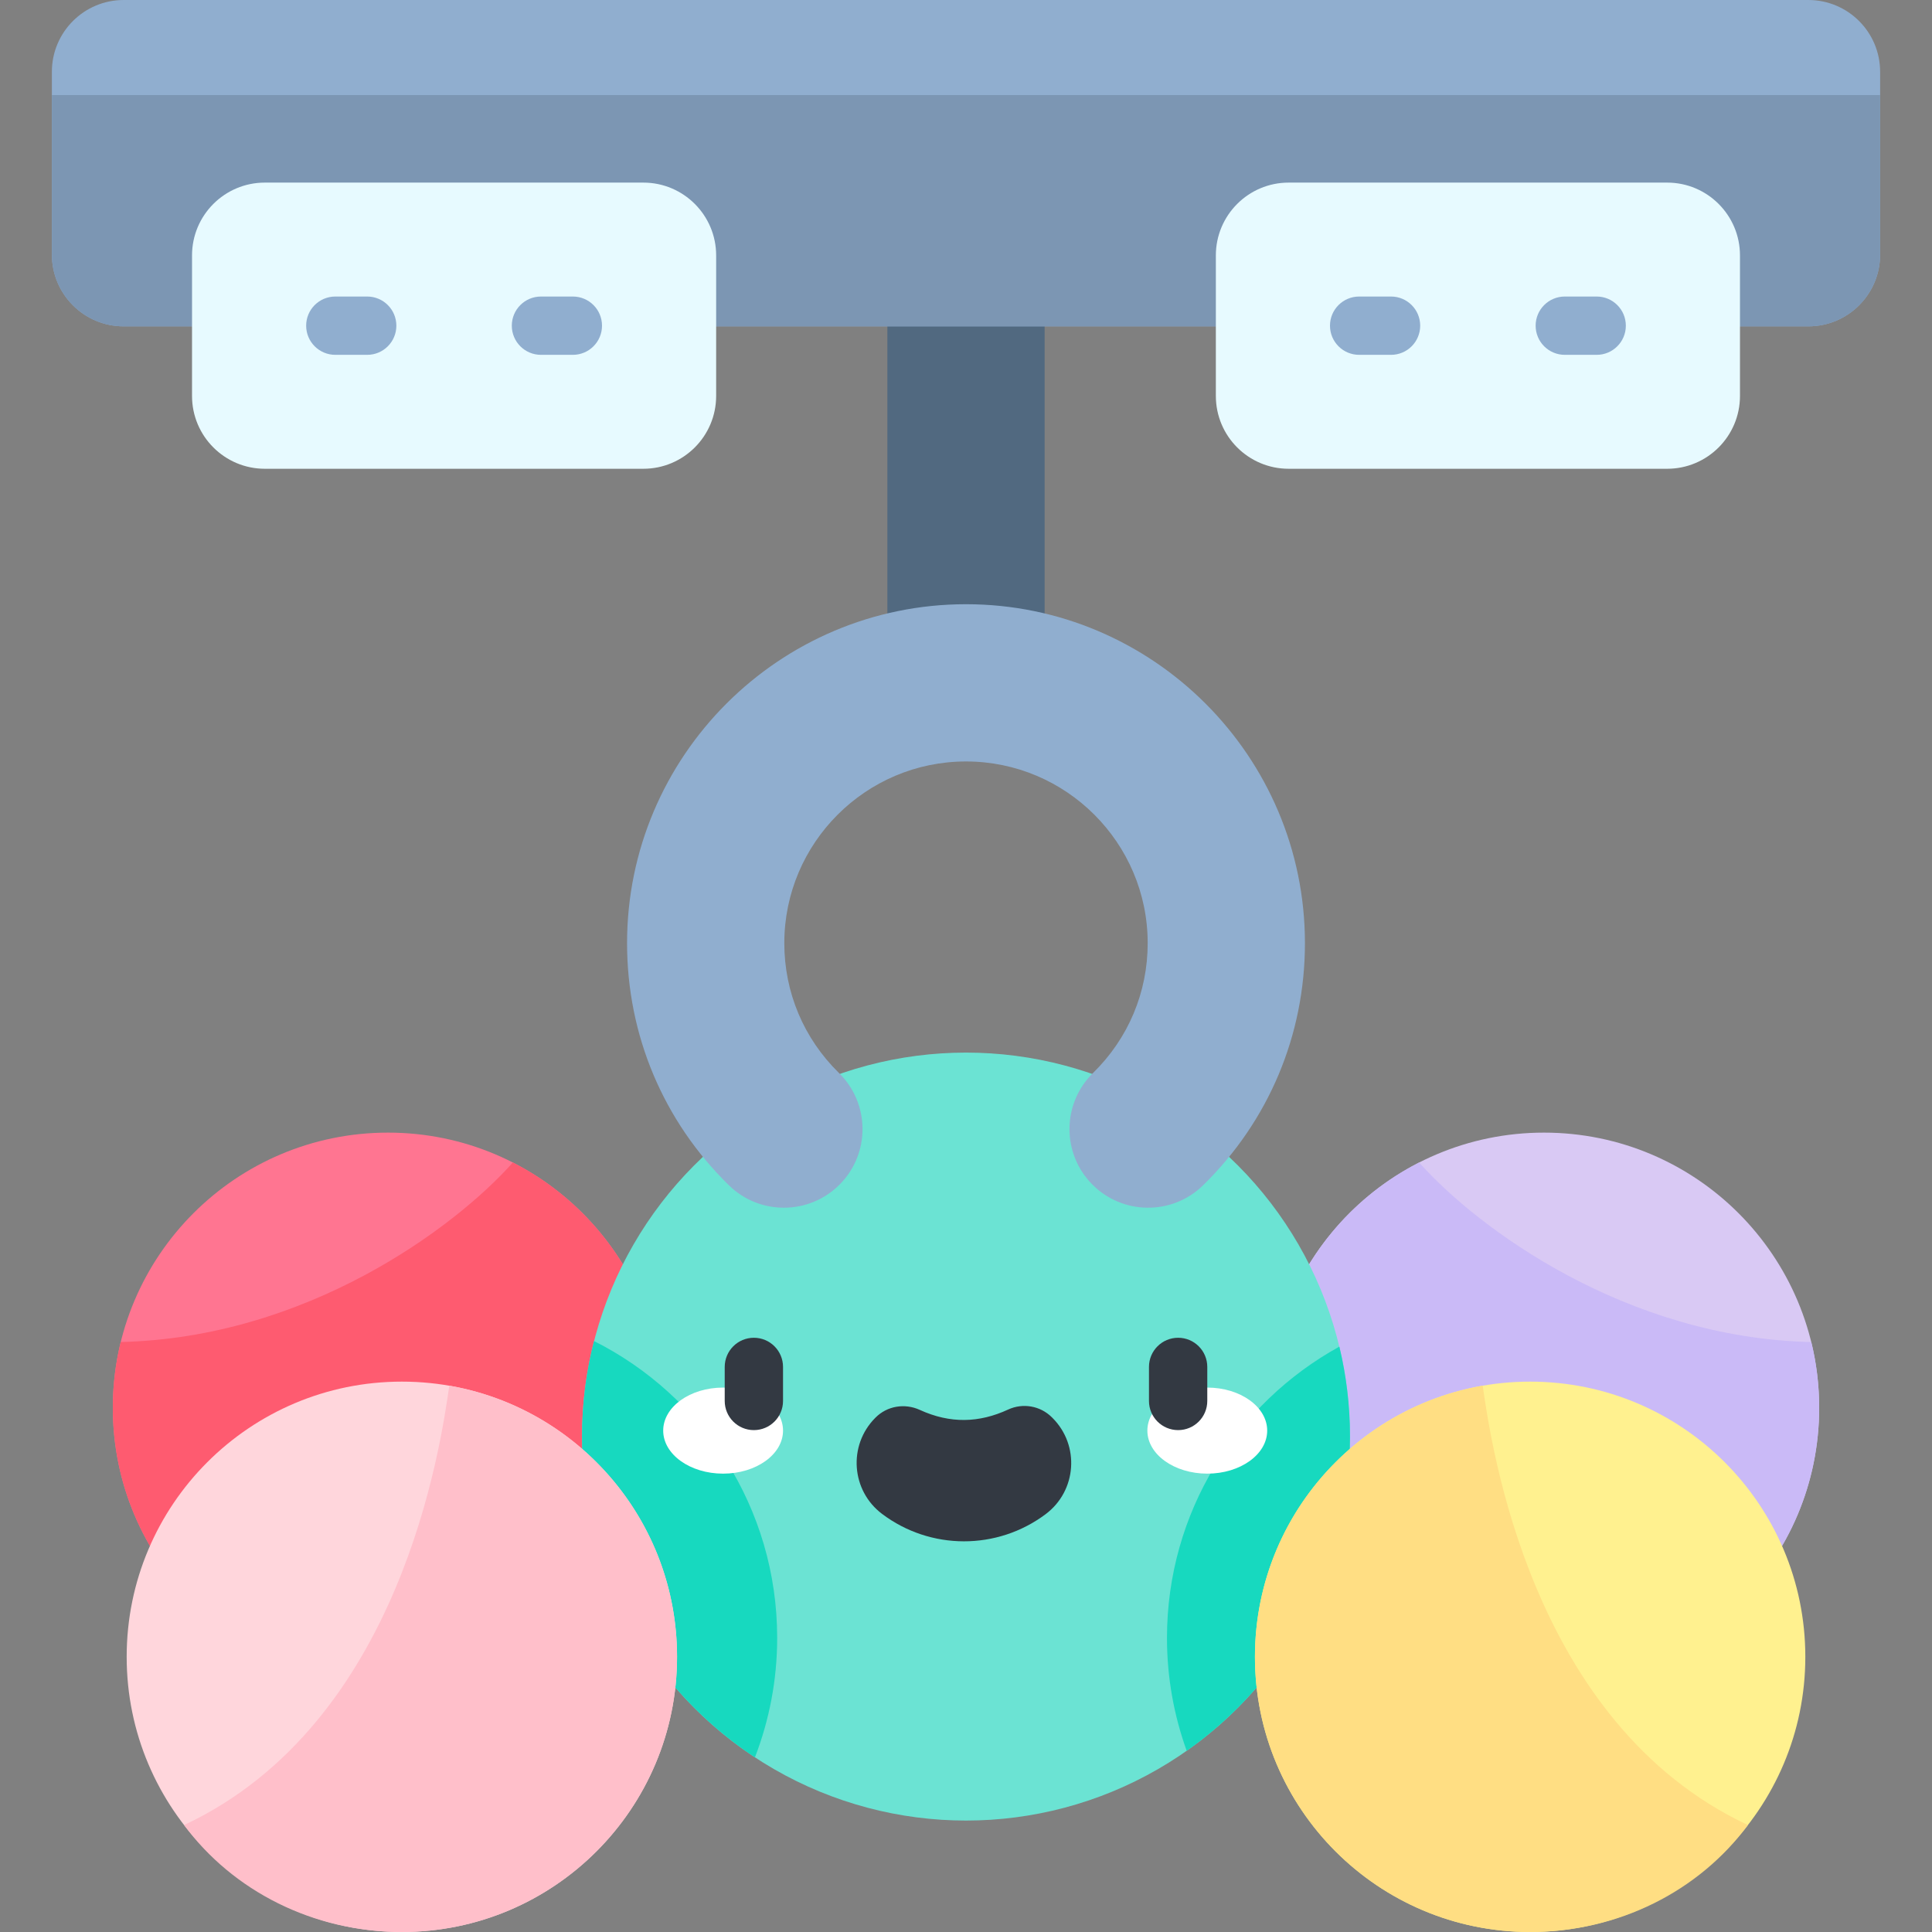 <svg id="Capa_1" enable-background="new 0 0 497 497" height="512" viewBox="0 0 497 497" width="512" xmlns="http://www.w3.org/2000/svg"><rect x="0" y="0" width="497" height="497" fill="#808080" stroke="none"/><circle cx="397.184" cy="362.154" fill="#d9c9f4" r="70.791"/><path d="m365.063 299.044c15.103 16.974 53.205 45.1 100.886 46.195 1.331 5.425 2.026 11.08 2.026 16.915 0 39.097-31.694 70.791-70.791 70.791s-70.791-31.694-70.791-70.791c0-27.537 15.712-51.405 38.67-63.11z" fill="#cabaf7"/><circle cx="99.816" cy="362.154" fill="#ff7591" r="70.791"/><path d="m131.936 299.046c-15.103 16.974-53.2 45.085-100.881 46.18-1.331 5.425-2.03 11.093-2.03 16.929 0 39.097 31.694 70.791 70.791 70.791s70.791-31.694 70.791-70.791c0-27.538-15.713-51.405-38.671-63.109z" fill="#fe5b70"/><circle cx="248.5" cy="369.555" fill="#6be3d3" r="98.779"/><path d="m300.201 421.34c0 10.201 1.795 19.982 5.074 29.052 25.403-17.874 42.004-47.416 42.004-80.837 0-7.969-.95-15.715-2.732-23.138-26.43 14.532-44.346 42.632-44.346 74.923z" fill="#17d9bf"/><path d="m152.805 344.973c-2.013 7.859-3.084 16.095-3.084 24.582 0 34.497 17.688 64.858 44.485 82.524 3.681-9.542 5.721-19.899 5.721-30.739-.001-33.406-19.182-62.315-47.122-76.367z" fill="#17d9bf"/><path d="m248.5 179.466c-11.171 0-20.226-9.055-20.226-20.226v-106.696c0-11.171 9.055-20.226 20.226-20.226s20.226 9.055 20.226 20.226v106.696c0 11.171-9.055 20.226-20.226 20.226z" fill="#516980"/><path d="m31.818 0c-10.203 0-18.473 8.271-18.473 18.473v47.006c0 10.202 8.271 18.473 18.473 18.473h433.365c10.202 0 18.473-8.271 18.473-18.473v-47.006c-.001-10.202-8.271-18.473-18.474-18.473z" fill="#90aecf"/><path d="m13.345 24.451v41.028c0 10.202 8.271 18.473 18.473 18.473h433.365c10.202 0 18.473-8.271 18.473-18.473v-41.028z" fill="#7c96b3"/><path d="m201.652 310.681c-5.107 0-10.216-1.921-14.152-5.777-16.89-16.543-26.191-38.662-26.191-62.281 0-48.077 39.114-87.191 87.191-87.191s87.191 39.114 87.191 87.191c0 23.618-9.301 45.737-26.19 62.281-7.978 7.816-20.784 7.686-28.602-.295-7.817-7.98-7.685-20.786.295-28.602 9.056-8.872 14.045-20.728 14.045-33.384 0-25.772-20.967-46.739-46.739-46.739s-46.739 20.967-46.739 46.739c0 12.656 4.988 24.511 14.046 33.383 7.98 7.816 8.112 20.622.296 28.602-3.961 4.044-9.205 6.073-14.451 6.073z" fill="#90aecf"/><path d="m165.489 120.59h-97.354c-10.349 0-18.738-8.389-18.738-18.738v-36.142c0-10.349 8.389-18.738 18.738-18.738h97.354c10.349 0 18.738 8.389 18.738 18.738v36.143c-.001 10.348-8.39 18.737-18.738 18.737z" fill="#e7faff"/><path d="m94.463 91.281h-8.205c-4.143 0-7.5-3.358-7.5-7.5s3.357-7.5 7.5-7.5h8.205c4.143 0 7.5 3.358 7.5 7.5s-3.358 7.5-7.5 7.5z" fill="#90aecf"/><path d="m147.366 91.281h-8.206c-4.143 0-7.5-3.358-7.5-7.5s3.357-7.5 7.5-7.5h8.206c4.143 0 7.5 3.358 7.5 7.5s-3.357 7.5-7.5 7.5z" fill="#90aecf"/><path d="m428.865 120.59h-97.354c-10.349 0-18.738-8.389-18.738-18.738v-36.142c0-10.349 8.389-18.738 18.738-18.738h97.354c10.349 0 18.738 8.389 18.738 18.738v36.143c0 10.348-8.389 18.737-18.738 18.737z" fill="#e7faff"/><path d="m357.84 91.281h-8.206c-4.143 0-7.5-3.358-7.5-7.5s3.357-7.5 7.5-7.5h8.206c4.143 0 7.5 3.358 7.5 7.5s-3.358 7.5-7.5 7.5z" fill="#90aecf"/><path d="m410.742 91.281h-8.205c-4.143 0-7.5-3.358-7.5-7.5s3.357-7.5 7.5-7.5h8.205c4.143 0 7.5 3.358 7.5 7.5s-3.357 7.5-7.5 7.5z" fill="#90aecf"/><ellipse cx="186.019" cy="368.02" fill="#fff" rx="15.412" ry="11.069"/><ellipse cx="310.569" cy="368.02" fill="#fff" rx="15.412" ry="11.069"/><g fill="#333942"><path d="m259.341 362.602c-7.468 3.451-14.902 3.667-22.731.086-3.86-1.766-8.399-1.03-11.385 1.986l-.105.106c-6.996 7.065-6.156 18.678 1.784 24.663l.001.001c12.449 9.383 29.6 9.412 42.081.071 8.016-6 8.841-17.717 1.743-24.781l-.155-.154c-2.961-2.947-7.442-3.73-11.233-1.978z"/><path d="m193.931 367.891c-4.143 0-7.5-3.358-7.5-7.5v-8.756c0-4.142 3.357-7.5 7.5-7.5s7.5 3.358 7.5 7.5v8.756c0 4.142-3.358 7.5-7.5 7.5z"/><path d="m303.069 367.891c-4.143 0-7.5-3.358-7.5-7.5v-8.756c0-4.142 3.357-7.5 7.5-7.5s7.5 3.358 7.5 7.5v8.756c0 4.142-3.357 7.5-7.5 7.5z"/></g><circle cx="103.378" cy="426.209" fill="#ffd6dc" r="70.791"/><path d="m115.586 356.459c-2.208 15.087-12.223 86.775-68.232 113.029 12.573 16.989 33.228 27.512 56.024 27.512 39.097 0 70.791-31.694 70.791-70.791 0-34.935-25.304-63.966-58.583-69.75z" fill="#ffbfca"/><circle cx="393.622" cy="426.209" fill="#fff18f" r="70.791"/><path d="m381.414 356.459c2.208 15.087 12.223 86.775 68.232 113.029-12.573 16.989-33.228 27.512-56.024 27.512-39.097 0-70.791-31.694-70.791-70.791 0-34.935 25.304-63.966 58.583-69.75z" fill="#ffde83"/></svg>